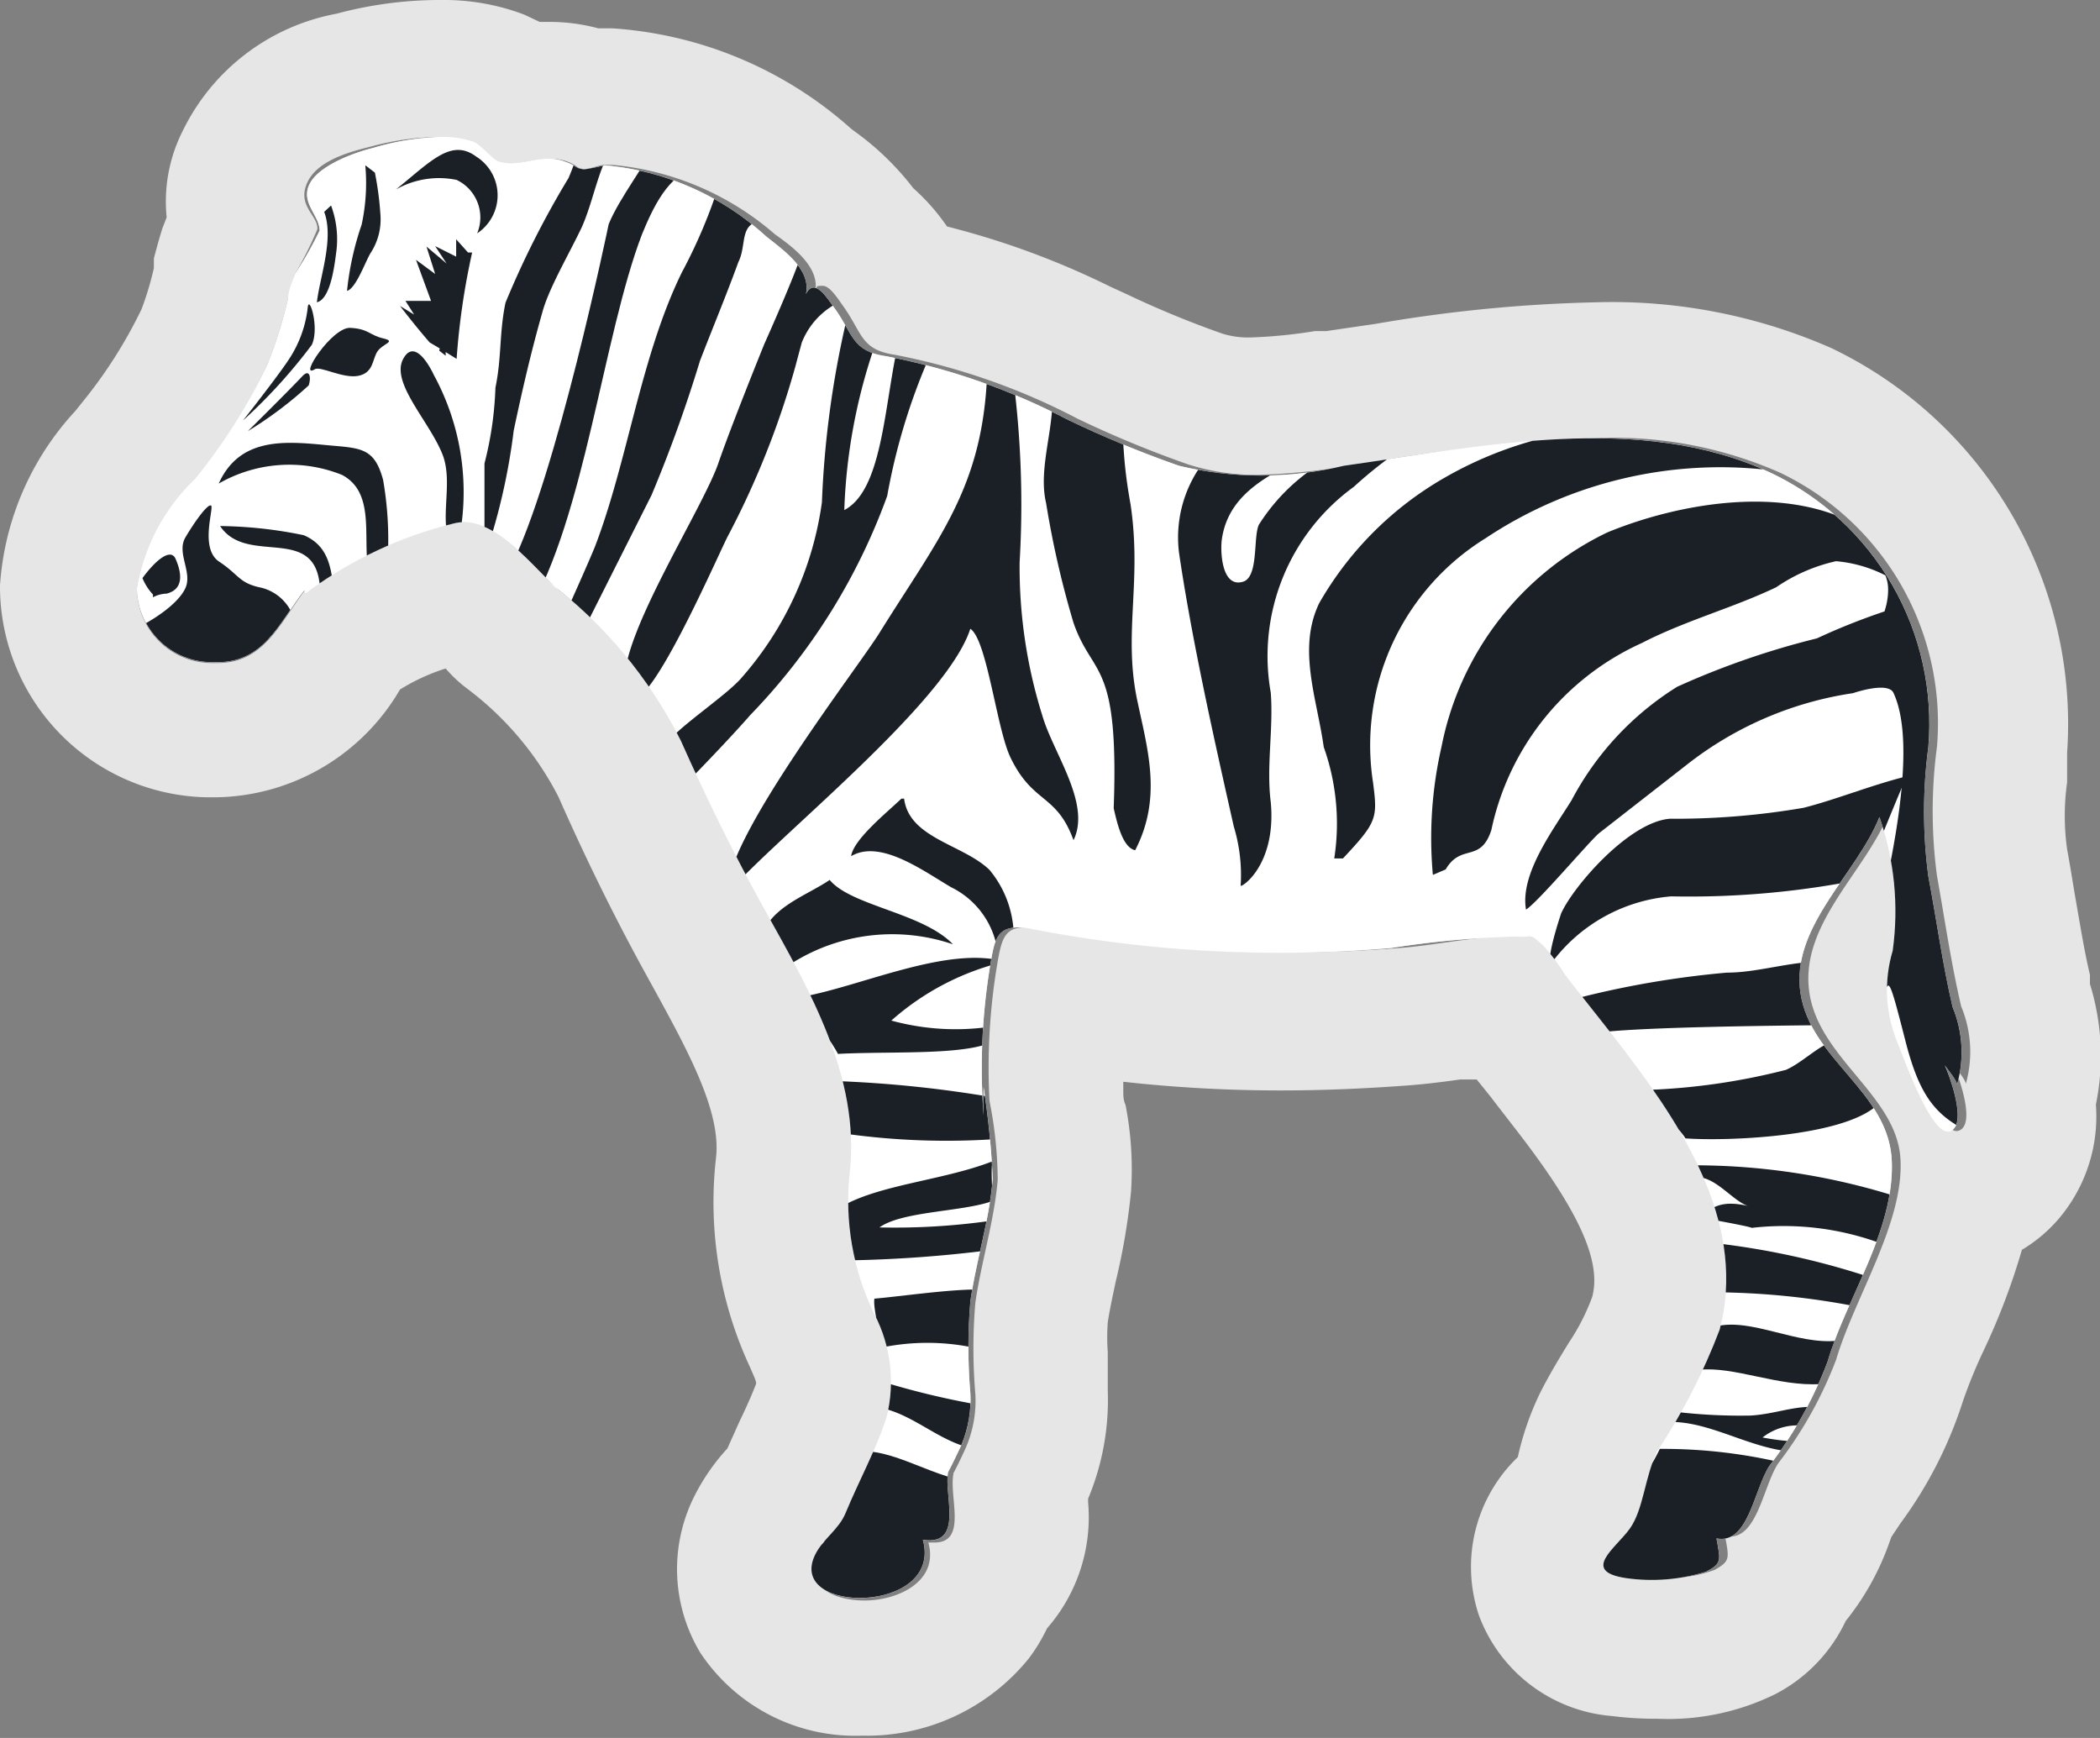 <svg xmlns="http://www.w3.org/2000/svg" xmlns:xlink="http://www.w3.org/1999/xlink" viewBox="0 0 45.99 38.06"><rect x="0" y="0" width="45.99" height="38.06" fill="#808080" stroke="none"/><defs><style>.a{fill:none;}.b{opacity:0.8;}.c{fill:#fff;}.d{clip-path:url(#a);}.e{fill:#1a2026;}</style><clipPath id="a"><path class="a" d="M6.78,12.93c-.14.13-.09,0-.12,0-.57.74-.89,1.62-2,1.57A1.64,1.64,0,0,1,3,12.87a4.34,4.34,0,0,1,1.28-2.39A12.72,12.72,0,0,0,5.85,8a9.58,9.58,0,0,0,.46-1.46c0-.18.09-.36.15-.54A8,8,0,0,0,7,5.05c0-.33-.41-.6-.23-1s.92-.69,1.4-.81A5.77,5.77,0,0,1,9.62,3a2.16,2.16,0,0,1,.74.1c.18.07.44.41.57.44.49.14.91-.2,1.44,0,.29.1.2.14.42.17a4.34,4.34,0,0,0,.45-.09,6,6,0,0,1,3.53,1.55c.37.3,1,.72.88,1.27.19-.38.47.1.62.3.42.58.38.95,1.13,1.06a14.55,14.55,0,0,1,4,1.4,23.55,23.55,0,0,0,2.42,1,7.69,7.69,0,0,0,3.61,0c3-.42,6.48-1.19,9.36.16a6.08,6.08,0,0,1,3.44,6,10.68,10.68,0,0,0,0,2.83c.18.95.31,1.92.53,2.86a2.59,2.59,0,0,1,.1,1.7c0-.08-.21-.34-.27-.42.12.26.41,1.09.22,1.36-.39.54-1.08-1.43-1.26-1.87a3,3,0,0,1-.1-2,6.29,6.29,0,0,0-.29-2.93c-.5,1.26-1.95,2.4-1.73,3.86s1.94,2.15,2,3.68-1,3-1.41,4.4a8.92,8.92,0,0,1-1.27,2.27c-.34.52-.46,1.73-1.16,1.59.09.49.12.55-.23.73a4,4,0,0,1-1.75.14c-1-.15-.23-.65.08-1.08s.33-1.16.61-1.71a13.4,13.4,0,0,0,1.36-2.65c.58-2.21-.69-4.27-2-6-.45-.6-.93-1.18-1.39-1.78a4.32,4.32,0,0,0-.47-.63c-.34-.3-.18-.17-.59-.2a20.76,20.76,0,0,0-2.74.25,28.45,28.45,0,0,1-8-.44c-.63-.07-.68.21-.78.79a13.82,13.82,0,0,0-.15,3.32q0-.31,0-.62a18.31,18.31,0,0,1,.2,2c-.07.91-.36,1.78-.49,2.69a11.91,11.91,0,0,0,0,2,2.58,2.58,0,0,1-.19,1.13c-.06.14-.43.9-.27.52-.19.43.39,1.72-.58,1.57.45,1.63-3,1.65-2.36.33.17-.35.52-.55.67-.92.28-.68.68-1.41.9-2.11a3.2,3.2,0,0,0-.26-2.22,5.65,5.65,0,0,1-.55-3.13c.23-2.09-.89-4-1.87-5.76-.67-1.21-1.27-2.43-1.83-3.69A10,10,0,0,0,12,12.73l.35.3c-.66-.57-1.54-1.82-2.44-1.56A9,9,0,0,0,6.78,12.93Z"/></clipPath></defs><title>Asset 171</title><g class="b"><path class="c" d="M6.78,12.93c-.14.13-.09,0-.12,0-.57.74-.89,1.62-2,1.57A1.64,1.64,0,0,1,3,12.87a4.34,4.34,0,0,1,1.28-2.39A12.72,12.72,0,0,0,5.85,8a9.58,9.58,0,0,0,.46-1.46c0-.18.09-.36.15-.54A8,8,0,0,0,7,5.05c0-.33-.41-.6-.23-1s.92-.69,1.4-.81A5.77,5.77,0,0,1,9.62,3a2.16,2.16,0,0,1,.74.1c.18.07.44.41.57.44.49.14.91-.2,1.44,0,.29.1.2.14.42.17a4.34,4.34,0,0,0,.45-.09,6,6,0,0,1,3.53,1.55c.37.3,1,.72.88,1.27.19-.38.47.1.62.3.42.58.38.95,1.13,1.06a14.55,14.55,0,0,1,4,1.4,23.55,23.55,0,0,0,2.42,1,7.69,7.69,0,0,0,3.61,0c3-.42,6.48-1.19,9.36.16a6.08,6.08,0,0,1,3.44,6,10.68,10.68,0,0,0,0,2.83c.18.95.31,1.92.53,2.86a2.59,2.59,0,0,1,.1,1.7c0-.08-.21-.34-.27-.42.12.26.41,1.09.22,1.36-.39.54-1.08-1.43-1.26-1.87a3,3,0,0,1-.1-2,6.29,6.29,0,0,0-.29-2.93c-.5,1.26-1.95,2.4-1.73,3.86s1.94,2.15,2,3.68-1,3-1.41,4.4a8.92,8.92,0,0,1-1.27,2.27c-.34.52-.46,1.73-1.16,1.59.09.49.12.55-.23.73a4,4,0,0,1-1.75.14c-1-.15-.23-.65.08-1.08s.33-1.16.61-1.71a13.4,13.4,0,0,0,1.36-2.65c.58-2.21-.69-4.27-2-6-.45-.6-.93-1.18-1.39-1.78a4.32,4.32,0,0,0-.47-.63c-.34-.3-.18-.17-.59-.2a20.76,20.76,0,0,0-2.74.25,28.45,28.45,0,0,1-8-.44c-.63-.07-.68.21-.78.79a13.82,13.82,0,0,0-.15,3.32q0-.31,0-.62a18.31,18.31,0,0,1,.2,2c-.07.91-.36,1.78-.49,2.69a11.91,11.91,0,0,0,0,2,2.58,2.58,0,0,1-.19,1.13c-.06.14-.43.9-.27.52-.19.43.39,1.72-.58,1.57.45,1.63-3,1.65-2.36.33.17-.35.52-.55.67-.92.28-.68.68-1.41.9-2.11a3.2,3.2,0,0,0-.26-2.22,5.65,5.65,0,0,1-.55-3.13c.23-2.09-.89-4-1.87-5.76-.67-1.21-1.27-2.43-1.83-3.69A10,10,0,0,0,12,12.73l.35.3c-.66-.57-1.54-1.82-2.44-1.56A9,9,0,0,0,6.78,12.93Z"/><path class="c" d="M9.55,3a5.94,5.94,0,0,0-1.43.21c-.48.12-1.19.31-1.4.81s.25.7.23,1A8,8,0,0,1,6.46,6c-.06.18-.1.36-.15.54A9.57,9.57,0,0,1,5.85,8a12.72,12.72,0,0,1-1.57,2.51A4.34,4.34,0,0,0,3,12.87a1.64,1.64,0,0,0,1.67,1.65h.1c1,0,1.35-.85,1.89-1.57h0s0,0,0,0,0,0,.09-.06a9,9,0,0,1,3.16-1.46.88.88,0,0,1,.25,0c.81,0,1.59,1.08,2.19,1.6l-.22-.19A9.7,9.7,0,0,1,15,16.28c.56,1.27,1.16,2.48,1.83,3.69,1,1.78,2.1,3.67,1.87,5.76a5.65,5.65,0,0,0,.55,3.13,3.2,3.2,0,0,1,.26,2.22c-.23.7-.62,1.43-.9,2.11-.15.37-.49.57-.67.92-.31.62.29.94,1,.94s1.63-.41,1.39-1.27h.14c.72,0,.31-1,.41-1.5l0,0,0-.1,0,.08c.06-.1.25-.5.29-.6a2.58,2.58,0,0,0,.19-1.13,11.91,11.91,0,0,1,0-2c.13-.9.41-1.77.49-2.69a9.07,9.07,0,0,0-.18-1.73q0,.16,0,.32,0-.23,0-.45t0-.17v.3a13.69,13.69,0,0,1,.17-3c.09-.52.15-.8.6-.8h.18a27.23,27.23,0,0,0,5.5.55q1.26,0,2.54-.1c.79-.06,1.66-.26,2.47-.26h.57c.07,0,.1,0,.29.2a4.32,4.32,0,0,1,.47.63c.46.59.94,1.18,1.39,1.78,1.28,1.7,2.55,3.76,2,6a13.4,13.4,0,0,1-1.36,2.65c-.28.55-.27,1.23-.61,1.71s-1.12.93-.08,1.08a4.69,4.69,0,0,0,.61,0,2.84,2.84,0,0,0,1.14-.17c.34-.19.32-.25.23-.73h.11c.6,0,.73-1.11,1.05-1.6a8.92,8.92,0,0,0,1.27-2.27c.41-1.38,1.49-3,1.41-4.4s-1.81-2.21-2-3.68,1.23-2.61,1.73-3.86a6.29,6.29,0,0,1,.29,2.93,3,3,0,0,0,.1,2c.17.39.72,2,1.11,2a.19.19,0,0,0,.15-.09c.19-.27-.1-1.1-.22-1.36.06.08.28.34.27.42a2.59,2.59,0,0,0-.1-1.7c-.22-.94-.36-1.91-.53-2.86a10.68,10.68,0,0,1,0-2.83,6.08,6.08,0,0,0-3.44-6,9,9,0,0,0-3.88-.76,40.23,40.23,0,0,0-5.48.6,15.2,15.2,0,0,1-2.07.21,4.9,4.9,0,0,1-1.53-.23,23.55,23.55,0,0,1-2.42-1,14.55,14.55,0,0,0-4-1.4c-.75-.11-.71-.47-1.13-1.06-.11-.15-.29-.45-.45-.45s-.12,0-.17.14c.12-.55-.5-1-.88-1.27A6.28,6.28,0,0,0,13.4,3.61h-.15c-.12,0-.32.09-.43.09h0c-.22,0-.13-.07-.42-.17A1.05,1.05,0,0,0,12,3.48c-.29,0-.55.1-.83.1a.94.94,0,0,1-.26,0c-.13,0-.39-.37-.57-.44A2.16,2.16,0,0,0,9.62,3H9.55M12,12.73h0m0,0,.14.12L12,12.73M9.55,0h.13a4.93,4.93,0,0,1,1.8.32l.34.16H12A4.07,4.07,0,0,1,13.1.62h.3a8.7,8.7,0,0,1,5.24,2.2l.08.06A6.09,6.09,0,0,1,20,4.12a4.65,4.65,0,0,1,.74.84l0,0a18,18,0,0,1,3.58,1.32l.35.16a21.29,21.29,0,0,0,2.11.87,1.92,1.92,0,0,0,.61.08,10.92,10.92,0,0,0,1.41-.14l.25,0,1.09-.16a32.32,32.32,0,0,1,4.81-.47,11.92,11.92,0,0,1,5.15,1,9.12,9.12,0,0,1,5.17,8.86c0,.23,0,.45,0,.65a5.3,5.3,0,0,0,0,1.47c.06.32.11.64.17,1,.11.62.2,1.2.33,1.75l0,.2a5.32,5.32,0,0,1,.13,2.64,3.46,3.46,0,0,1-.62,2.25,3.25,3.25,0,0,1-1,.93,14.83,14.83,0,0,1-.84,2.21,10.8,10.8,0,0,0-.46,1.13,9.26,9.26,0,0,1-1.36,2.65l-.2.3-.05.14a5.81,5.81,0,0,1-.95,1.7,3.46,3.46,0,0,1-1.54,1.6,5.31,5.31,0,0,1-2.58.54,7.65,7.65,0,0,1-1-.06,3.4,3.4,0,0,1-2.91-2.2,3.33,3.33,0,0,1,.85-3.47v0a6.35,6.35,0,0,1,.5-1.43c.21-.41.43-.77.62-1.08a4.71,4.71,0,0,0,.51-1c.2-.75-.26-1.8-1.47-3.4-.25-.33-.51-.66-.77-1l-.29-.36-.36,0c-.36.05-.74.1-1.14.13-.94.07-1.87.11-2.77.11a31,31,0,0,1-3.47-.19q0,.1,0,.19c0,.11,0,.21.05.32a7.36,7.36,0,0,1,.12,1.89,14.21,14.21,0,0,1-.33,1.95c-.07.33-.14.65-.18.92a4.47,4.47,0,0,0,0,.65c0,.28,0,.56,0,.84a5.6,5.6,0,0,1-.43,2.37l0,.08a3.7,3.7,0,0,1-.9,2.76,3.79,3.79,0,0,1-.4.66,4.56,4.56,0,0,1-3.65,1.69,4.07,4.07,0,0,1-3.54-1.81,3.55,3.55,0,0,1-.11-3.48,4.58,4.58,0,0,1,.7-1l.26-.58c.14-.29.28-.6.37-.84,0-.07-.06-.18-.13-.35a8.56,8.56,0,0,1-.75-4.59c.12-1-.6-2.32-1.35-3.69l-.16-.29c-.7-1.27-1.33-2.55-1.94-3.93a6.9,6.9,0,0,0-2-2.37h0l-.09-.07a3,3,0,0,1-.38-.37,4.39,4.39,0,0,0-1,.46l0,0a4.74,4.74,0,0,1-4,2.36H4.51A4.62,4.62,0,0,1,0,12.82,6.23,6.23,0,0,1,1.65,9l.24-.3A10.29,10.29,0,0,0,3.1,6.77a6.66,6.66,0,0,0,.27-.9l0-.11,0-.1c.06-.23.12-.45.19-.67l.09-.23A3.42,3.42,0,0,1,4,2.87,4.7,4.7,0,0,1,7.37.3,8.77,8.77,0,0,1,9.55,0Z"/></g><path class="c" d="M6.78,12.93c-.14.13-.09,0-.12,0-.57.74-.89,1.62-2,1.57A1.64,1.64,0,0,1,3,12.87a4.34,4.34,0,0,1,1.28-2.39A12.72,12.72,0,0,0,5.85,8a9.58,9.58,0,0,0,.46-1.46c0-.18.09-.36.15-.54A8,8,0,0,0,7,5.05c0-.33-.41-.6-.23-1s.92-.69,1.4-.81A5.77,5.77,0,0,1,9.62,3a2.16,2.16,0,0,1,.74.1c.18.07.44.41.57.44.49.14.91-.2,1.44,0,.29.1.2.14.42.17a4.34,4.34,0,0,0,.45-.09,6,6,0,0,1,3.53,1.55c.37.3,1,.72.88,1.27.19-.38.47.1.62.3.42.58.38.95,1.13,1.06a14.55,14.55,0,0,1,4,1.4,23.55,23.55,0,0,0,2.42,1,7.69,7.69,0,0,0,3.61,0c3-.42,6.48-1.19,9.36.16a6.08,6.08,0,0,1,3.44,6,10.68,10.68,0,0,0,0,2.83c.18.95.31,1.92.53,2.86a2.59,2.59,0,0,1,.1,1.7c0-.08-.21-.34-.27-.42.12.26.41,1.09.22,1.36-.39.54-1.08-1.43-1.26-1.87a3,3,0,0,1-.1-2,6.29,6.29,0,0,0-.29-2.93c-.5,1.26-1.95,2.4-1.73,3.86s1.94,2.15,2,3.68-1,3-1.41,4.4a8.92,8.92,0,0,1-1.27,2.27c-.34.52-.46,1.73-1.16,1.59.09.49.12.55-.23.73a4,4,0,0,1-1.75.14c-1-.15-.23-.65.08-1.08s.33-1.16.61-1.71a13.4,13.4,0,0,0,1.36-2.65c.58-2.21-.69-4.27-2-6-.45-.6-.93-1.18-1.39-1.78a4.32,4.32,0,0,0-.47-.63c-.34-.3-.18-.17-.59-.2a20.76,20.76,0,0,0-2.74.25,28.45,28.45,0,0,1-8-.44c-.63-.07-.68.21-.78.79a13.82,13.82,0,0,0-.15,3.32q0-.31,0-.62a18.31,18.31,0,0,1,.2,2c-.07.91-.36,1.78-.49,2.69a11.91,11.91,0,0,0,0,2,2.58,2.58,0,0,1-.19,1.13c-.06.14-.43.9-.27.52-.19.43.39,1.72-.58,1.57.45,1.63-3,1.65-2.36.33.17-.35.52-.55.67-.92.28-.68.68-1.41.9-2.11a3.2,3.2,0,0,0-.26-2.22,5.65,5.65,0,0,1-.55-3.13c.23-2.09-.89-4-1.87-5.76-.67-1.21-1.27-2.43-1.83-3.69A10,10,0,0,0,12,12.73l.35.3c-.66-.57-1.54-1.82-2.44-1.56A9,9,0,0,0,6.78,12.93Z"/><g class="d"><path class="e" d="M18.42,26.43c.06.23.18,1,.24,1.17a28.29,28.29,0,0,0,3-.22c0-.15,0-.48,0-.64a14.9,14.9,0,0,1-2.4.14c.5-.36,1.83-.34,2.48-.58,0-.11-.05-.76,0-.87C20.67,25.85,19.25,25.94,18.42,26.43Z"/><path class="e" d="M19.31,29.51a4.93,4.93,0,0,1,2,0c0-.26,0-1,.07-1.27-.63,0-1.66.15-2.23.2C19.11,28.64,19.31,29.36,19.31,29.51Z"/><path class="e" d="M19.26,13.86c-.47.76-3.48,4.65-3.31,5.69,1-1.17,4.77-4.14,5.3-5.78.37.24.58,2.23.89,2.84.49,1,1,.77,1.37,1.79.39-.8-.44-1.9-.68-2.72a10.85,10.85,0,0,1-.5-3.37,21.56,21.56,0,0,0-.15-4.1l-.56-.06C21.53,10.67,20.56,11.77,19.26,13.86Z"/><path class="e" d="M20.87,20.68c-.66-.69-2.23-.84-2.7-1.41-.41.28-1,.49-1.32.91.09.12.46.79.53.89l0,0A4.12,4.12,0,0,1,20.87,20.68Z"/><path class="e" d="M22,22.43a5.32,5.32,0,0,1-2.48-.08A5.73,5.73,0,0,1,22,21.06c-1.24-.36-3.17.55-4.44.77.08.16.72,1.09.79,1.25C19.83,23,22.09,23.19,22,22.43Z"/><path class="e" d="M36.71,30.92l-.11.22c.87,0,1.73.58,2.64.65l.1-.22a5.26,5.26,0,0,1-.74-.09,1.24,1.24,0,0,1,.88-.26l.17-.41c-.42,0-.82.16-1.31.19A12.1,12.1,0,0,1,36.71,30.92Z"/><path class="e" d="M37.2,30c.76-.09,1.74.37,2.67.31.08-.16.32-.76.38-.88l0-.07c-.9.1-1.9-.51-2.68-.31C37.53,29.2,37.28,29.82,37.2,30Z"/><path class="e" d="M36.35,31.73A5.24,5.24,0,0,1,35,33.46c-.77.56-1.22.77-.76,1.15a3.93,3.93,0,0,0,2.79.17,5.25,5.25,0,0,0,1.8-2c.07-.17.16-.42.27-.73A11.35,11.35,0,0,0,36.35,31.73Z"/><path class="e" d="M19.43,30.29c0,.1-.08.46-.1.55.69.16,1.22.7,1.92.87a1.84,1.84,0,0,0,.12-.53,3.73,3.73,0,0,0-.07-.44A17.56,17.56,0,0,1,19.43,30.29Z"/><path class="e" d="M18,33.82c-.57.55-.7,1.07-.05,1.16s1.76.16,1.95-.08.28-.28.81-.55c.37-.19.31-1.5.71-1.9-.91,0-1.88-.8-2.73-.65C18.48,32.09,18.29,33.55,18,33.82Z"/><path class="e" d="M37.67,27.38c0,.09-.12.78-.16.92a16.72,16.72,0,0,1,3.24.33s.12-.64.14-.68a17,17,0,0,0-3.2-.71A1.06,1.06,0,0,1,37.67,27.38Z"/><path class="e" d="M40,22.45a6.55,6.55,0,0,1-.4-1.38c-.6.05-1.2.23-1.78.23a20.42,20.42,0,0,0-3.24.55c.06.12.39.64.45.76C36,22.49,38.91,22.46,40,22.45Z"/><path class="e" d="M36.6,19.63a19.15,19.15,0,0,0,4.21-.38c.27-.59.77-1.87.95-2.25-.77.19-1.55.51-2.26.69a16.56,16.56,0,0,1-2.93.24c-.89.07-2.1,1.46-2.38,2.07,0,0-.34,1-.22,1.1A3.63,3.63,0,0,1,36.6,19.63Z"/><path class="e" d="M37,25.52l.17.26c.41,0,.78.52,1.11.63-.77-.18-.84.19-1.17.23,0,0,1.24.22,1.25.25a6.14,6.14,0,0,1,2.91.37c0-.09.18-1,.22-1.07A14.7,14.7,0,0,0,37,25.52Z"/><path class="e" d="M41.16,24.15c-.06-.21-.86-1.12-1-1.35-.34.1-.7.48-1.05.63a14.22,14.22,0,0,1-3.07.44c.06.13.82.94.87,1.06C37.9,25,40.5,24.88,41.16,24.15Z"/><path class="e" d="M21.67,19.05c-.58-.56-1.76-.69-1.87-1.56h-.06c-.3.29-1.05.89-1.1,1.26.64-.38,1.59.33,2.19.68a1.85,1.85,0,0,1,1,1.3c.07-.06.26-.32.37-.29A2.3,2.3,0,0,0,21.67,19.05Z"/><path class="e" d="M24.9,15.31c-.3-1.46.11-2.57-.14-4.26-.25-1.38-.07-1.52-.37-2.69-.06,0-1.11,0-1.17,0l-.21,0c.17.82-.3,1.82-.1,2.66a20.54,20.54,0,0,0,.6,2.62c.42,1.21,1,.79.88,4.06.08.35.2.86.47.92C25.46,17.46,25.13,16.41,24.9,15.31Z"/><path class="e" d="M18.17,23.67c0,.1.4,1.06.43,1.17a16,16,0,0,0,3.14.11c0-.22,0-.75,0-.92A26,26,0,0,0,18.17,23.67Z"/><path class="e" d="M30.07,17.14a5.33,5.33,0,0,1,2.46-5.35,9.28,9.28,0,0,1,6.18-1.5,5.18,5.18,0,0,0-1.5-.83,8.39,8.39,0,0,0-5.57,1,7.4,7.4,0,0,0-2.75,2.75c-.48,1-.05,2.08.1,3.15a5,5,0,0,1,.23,2.44l.19,0C30.16,18,30.17,17.92,30.07,17.14Z"/><path class="e" d="M27.83,17.57c-.1-.79.06-1.59,0-2.4a4.58,4.58,0,0,1,1.82-4.51,9.28,9.28,0,0,1,2.29-1.54,18.41,18.41,0,0,1,2.68-.62,18.37,18.37,0,0,0-2.53,0,7.76,7.76,0,0,0-.83.47,12.19,12.19,0,0,1-1.56.8,4.26,4.26,0,0,0-2.13,1.72c-.13.27,0,1.15-.35,1.25-.47.14-.5-.68-.46-.94.26-1.75,2.81-1.7,3.45-3.07l-.73.14L29.11,9c-.2.73-1.68.3-2.23.6a2.72,2.72,0,0,0-1.06,2.5c.28,1.91.77,4.09,1.2,6a3.65,3.65,0,0,1,.15,1.3C27.26,19.4,27.95,18.87,27.83,17.57Z"/><path class="e" d="M5.72,12.87c-.49-.1-.48-.28-.92-.57s-.1-1.2-.18-1.23-.36.36-.56.7.16.76,0,1.11-.72.71-1.08.88a3.06,3.06,0,0,0,.46.54c.23.24,1.08.22,1.63.29s.85-.73,1.29-1l.09,0A1,1,0,0,0,5.72,12.87Z"/><path class="e" d="M3.85,12.25c-.1-.26-.43,0-.73.41a1.18,1.18,0,0,0,.23.36l0,.06A.68.68,0,0,1,3.65,13C4,12.91,4,12.6,3.85,12.25Z"/><path class="e" d="M6.65,11.72a9.51,9.51,0,0,0-1.83-.2l0,0c.6.9,2.14-.09,2.19,1.41l.29-.1C7.24,12.39,7.17,11.94,6.65,11.72Z"/><path class="e" d="M7.07,9.74c-.87-.08-1.83-.15-2.28.85a3.1,3.1,0,0,1,2.7-.19c.72.38.46,1.33.57,2.05a4.45,4.45,0,0,0,.43-.19,7.61,7.61,0,0,0-.1-1.75C8.19,9.76,7.86,9.82,7.07,9.74Z"/><path class="e" d="M8.83,7.86c-.28.52.57,1.36.86,2.09.21.53,0,1.2.1,1.73l.32-.22a5.36,5.36,0,0,0-.61-3.25S9.11,7.34,8.83,7.86Z"/><path class="e" d="M6.94,6.62h0c.29-.07.38-.76.42-1.07a2.12,2.12,0,0,0-.11-1.05l-.15.14C7.32,5.23,7,6.08,6.94,6.62Z"/><path class="e" d="M6.74,6.73a2.57,2.57,0,0,1-.42,1.15c-.25.38-1,1.33-1,1.33A11.79,11.79,0,0,0,6.83,7.55C7,7.17,6.77,6.45,6.74,6.73Z"/><path class="e" d="M6.62,8.24c-.25.27-1.19,1.2-1.19,1.2a8.44,8.44,0,0,0,1.33-1C6.82,8.26,6.78,8.07,6.62,8.24Z"/><path class="e" d="M6.89,8.09c-.36.21.38-.93.78-.91s.42.16.72.23,0,.11-.12.28-.08.47-.42.54S7,8,6.89,8.09Z"/><path class="e" d="M10.43,3.43c-.55-.41-1,.11-1.76.72A1.91,1.91,0,0,1,10,3.94a.91.91,0,0,1,.45,1.17h0A1,1,0,0,0,10.43,3.43Z"/><path class="e" d="M36.95,16.74a7.72,7.72,0,0,1,3.63-1.56s.78-.27.89,0c.42.91.14,2.72-.14,4.06s-.52,2-.13,3.14c.15-1,.1-1.26.53.42s.94,1.84,2.46,2.43,1.62,1.52,1.62,1.52a3.31,3.31,0,0,0-1.12-2.07c-1.05-.94-1.25-2.75-1.63-4a11.72,11.72,0,0,1-.45-2.35s.23,0,.47.92c.26-.46-.47-2.2-.73-3.55A11.12,11.12,0,0,0,41.44,12a2.06,2.06,0,0,0-.51-.34c-1.62-1.11-4.13-.66-5.73,0a6.61,6.61,0,0,0-3.63,4.69,8.94,8.94,0,0,0-.19,2.81l.28-.12c.34-.58.76-.13,1-.86a5.81,5.81,0,0,1,3.3-4.1c.95-.49,2-.77,2.94-1.22a3.74,3.74,0,0,1,1.31-.57,2.92,2.92,0,0,1,1.08.31.82.82,0,0,1,.06.3c0,.07,0,.25-.08.49a14.34,14.34,0,0,0-1.48.59,17.68,17.68,0,0,0-3.06,1.06,6.5,6.5,0,0,0-2.31,2.48c-.38.62-1.14,1.61-1,2.4.28-.18,1.44-1.56,1.62-1.69"/><path class="e" d="M9.63,7.63,9.41,7.5c-.33-.38-.65-.8-.65-.8l.31.19-.19-.3.56,0-.33-.9L9.53,6,9.34,5.4l.44.37-.25-.38.46.23,0-.38.26.29h.09A15.68,15.68,0,0,0,10,7.86l-.24-.15,0,.08-.14-.11Z"/><path class="e" d="M8.21,3.78c.06.3.1.6.12.9a1.35,1.35,0,0,1-.22.87c-.12.21-.32.77-.51.82a6.45,6.45,0,0,1,.32-1.45A4.31,4.31,0,0,0,8,3.62Z"/><path class="e" d="M15.74,10.12c.29-.84,1-2.59,1-2.59s.7-1.56.82-2l1-1.83.16-.12-.21.77L19.28,4l-.69,1.31,1.11-.65-.6,1,.39-.3L18.7,6.5a1.66,1.66,0,0,0-1.14,1c-.05.18-.1.37-.14.52a18.72,18.72,0,0,1-1.49,3.74c-.31.62-2.13,4.82-2.25,3.19C13.61,13.87,15.41,11.11,15.74,10.12Z"/><path class="e" d="M17.12,2.55l-.5.9.93-.63-.61,1,.68-.33-.78,1.33c-.7,0-.46.5-.67.92-.25.69-.57,1.46-.84,2.16a30.76,30.76,0,0,1-1.06,2.94L12.68,14l-.32-.51c.14-.3.54-1.2.67-1.52.72-1.88,1-4.16,1.9-6h0a11.41,11.41,0,0,0,.84-2l-.09,0,1-1.38Z"/><path class="e" d="M14.06,5.13c-.85,2.22-1.25,6.19-2.5,8.29-.09-.17-.29-.82-.38-1,1-1.95,2.15-7.51,2.15-7.51.23-.57.81-1.3,1.1-1.9l.29-.4.75-.77,0,.42L16,2v.32l.21,0-1,1.38C14.65,3.82,14.31,4.52,14.06,5.13Z"/><path class="e" d="M10.85,8.49c.14-.68.08-1.18.22-1.86a20,20,0,0,1,1.38-2.73,5,5,0,0,0,.39-1.52l.23-.65.28.36L14,1.33l.2.56.44,0-.29.64L13.74,3c.1-1-.26.26-.25.25-.33.11-.48,1.17-.77,1.77s-.7,1.3-.84,1.81c-.25.88-.44,1.7-.63,2.6a13.67,13.67,0,0,1-.64,2.78l0-2.06A7.62,7.62,0,0,0,10.85,8.49Z"/><path class="e" d="M16.26,14.82A7.33,7.33,0,0,0,18,11,21.2,21.2,0,0,1,18.54,7h0c.11-.43.36-.69.38-1.11l0,0,1-1.66.23-.09-.23.36.52,0L20,5.5s.85-.38.74-.28-.55.69-.55.69L21,5.57l-.63.92s.77-.05.59.12a2,2,0,0,0-.3.76L21,7.21l0,.14c.11,0,.26-.12.37-.11l-.59.46-.49.26a13.58,13.58,0,0,0-.86,2.9,13.5,13.5,0,0,1-3,4.8c-.33.38-.92,1-1.31,1.4a2.54,2.54,0,0,0-.46-.68l-.08-.09C14.93,15.86,15.94,15.21,16.26,14.82Zm3.38-7.15c0-.46.29-.79.27-1.14a3.3,3.3,0,0,0-.67.81,12.29,12.29,0,0,0-.75,3.83C19.3,10.75,19.36,9,19.64,7.66Z"/></g></svg>